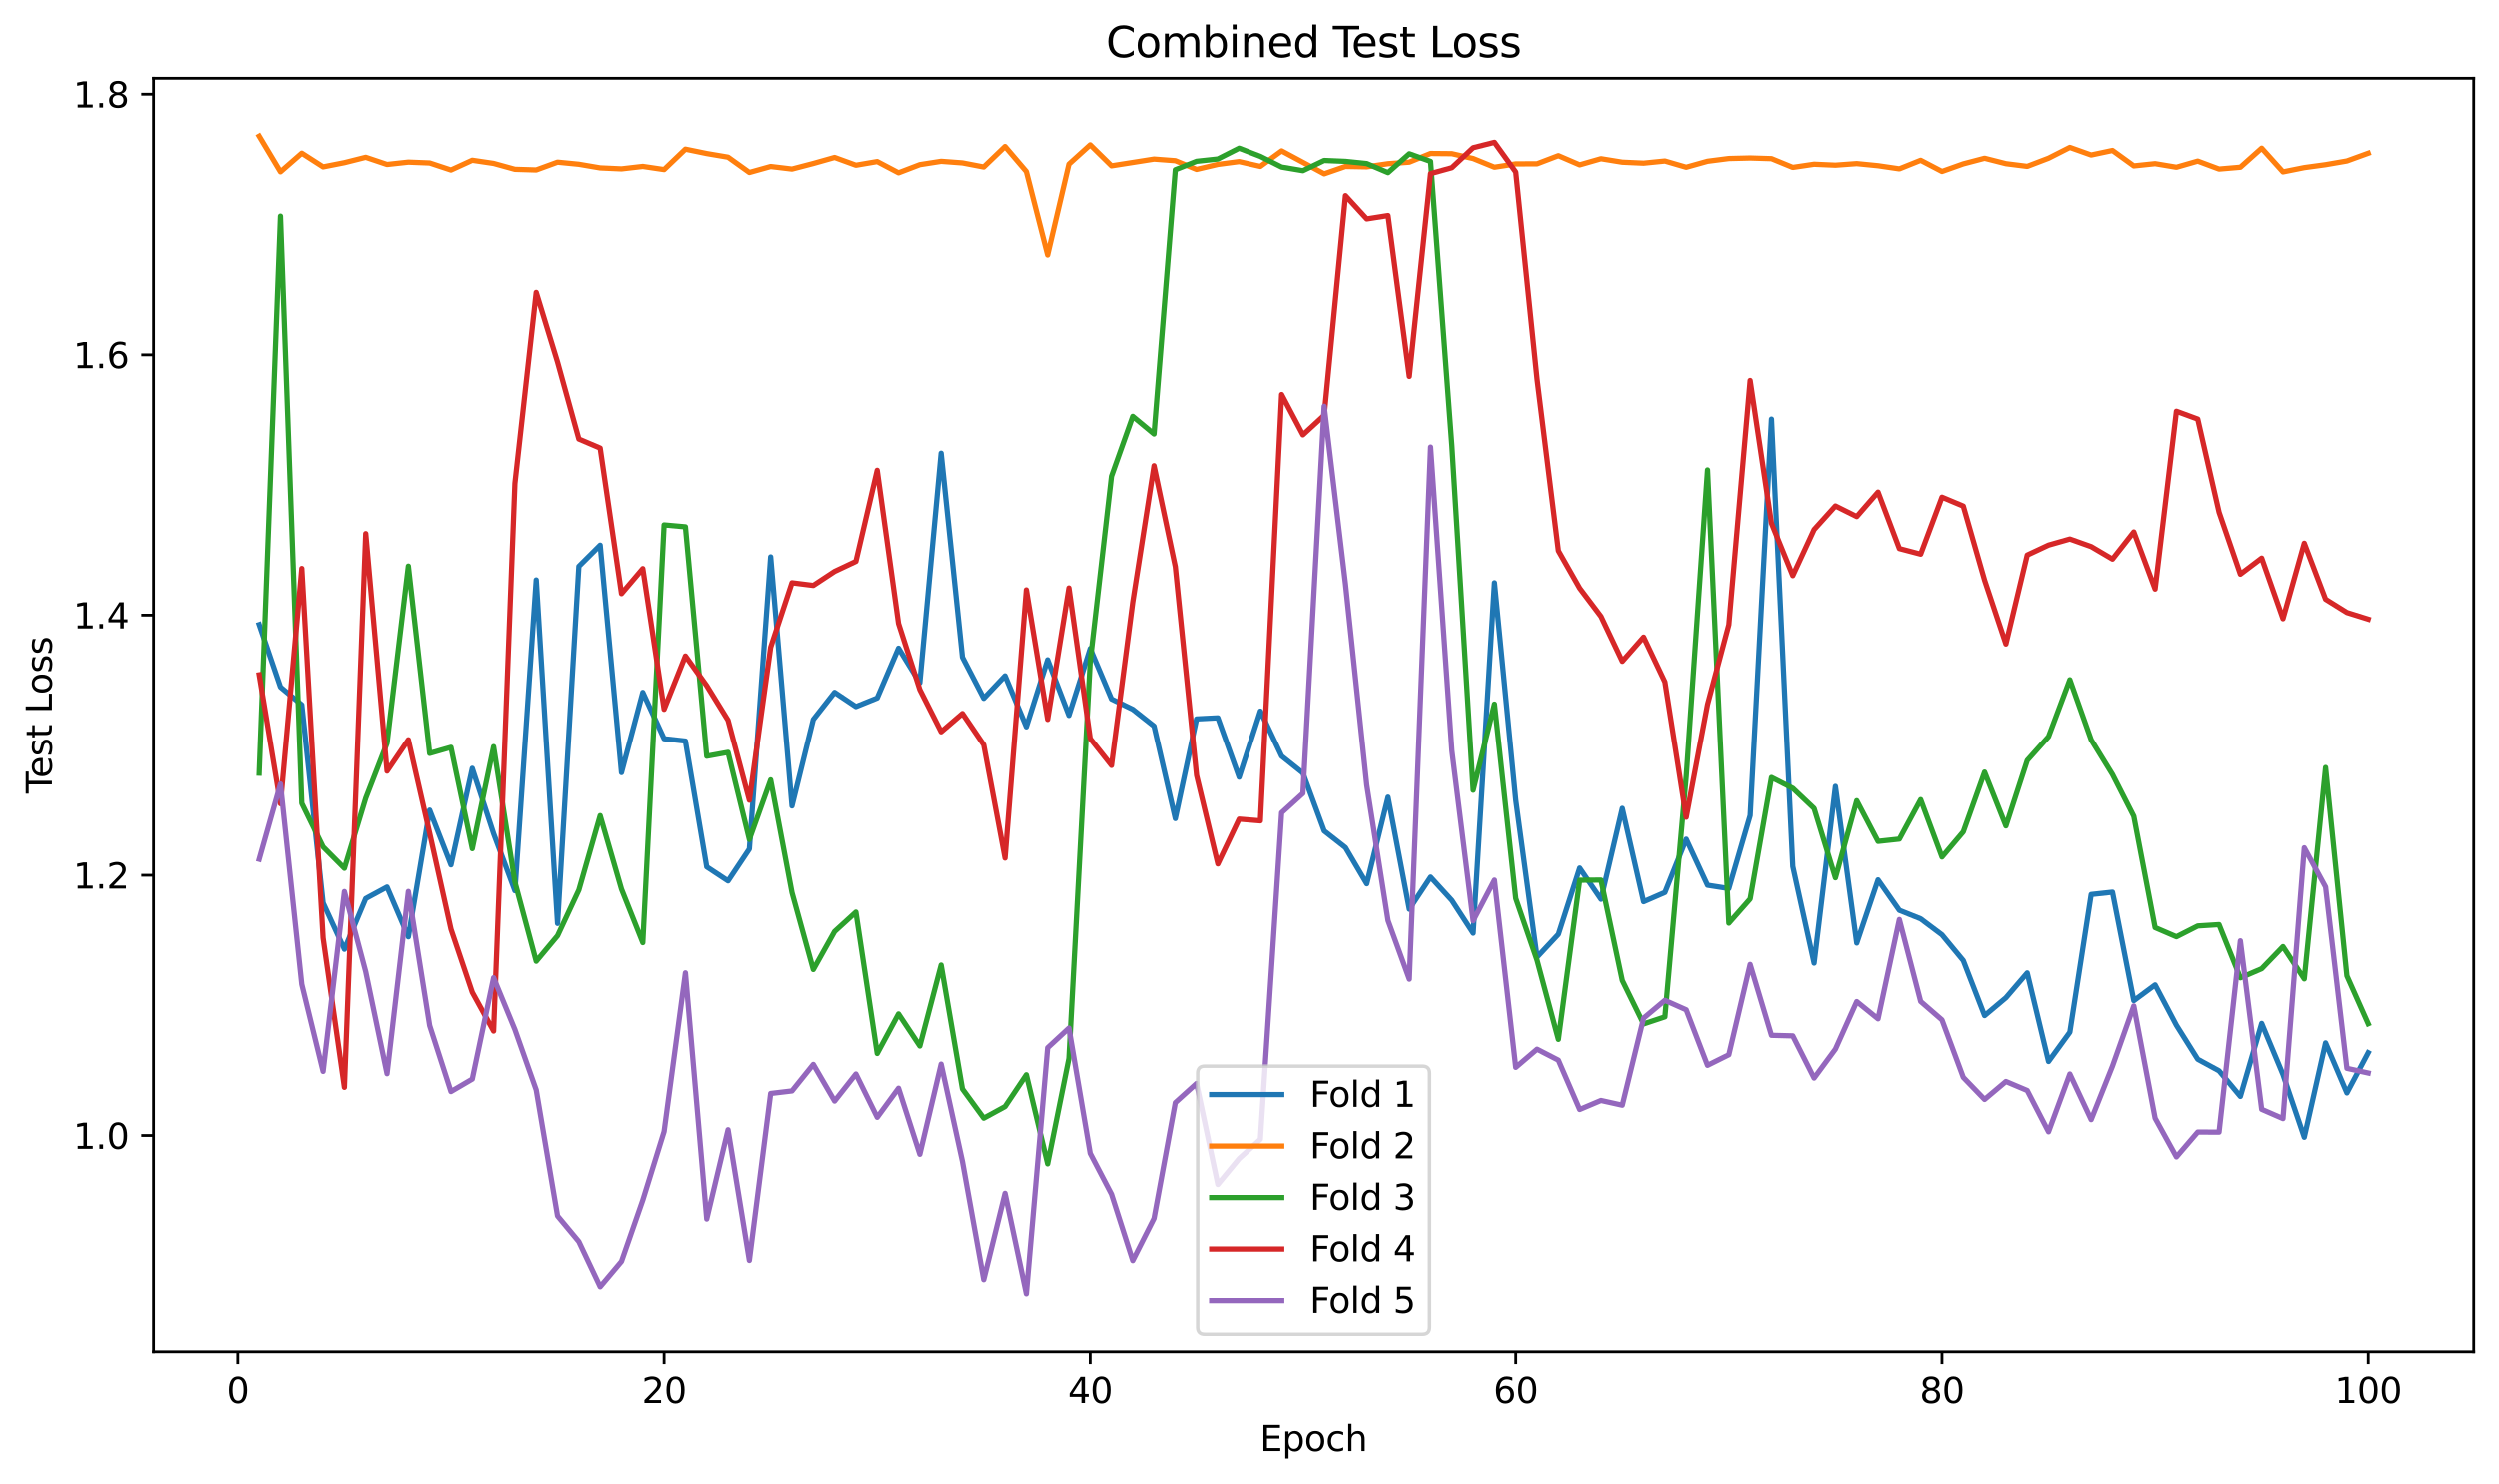 <?xml version="1.0" encoding="utf-8" standalone="no"?>
<!DOCTYPE svg PUBLIC "-//W3C//DTD SVG 1.1//EN"
  "http://www.w3.org/Graphics/SVG/1.1/DTD/svg11.dtd">
<svg xmlns:xlink="http://www.w3.org/1999/xlink" width="712.371pt" height="423.034pt" viewBox="0 0 712.371 423.034" xmlns="http://www.w3.org/2000/svg" version="1.1">
 <defs>
  <style type="text/css">*{stroke-linejoin: round; stroke-linecap: butt}</style>
 </defs>
 <g id="figure_1">
  <g id="patch_1">
   <path d="M 0 423.034 
L 712.371 423.034 
L 712.371 0 
L 0 0 
z
" style="fill: #ffffff"/>
  </g>
  <g id="axes_1">
   <g id="patch_2">
    <path d="M 43.781 385.478 
L 705.171 385.478 
L 705.171 22.318 
L 43.781 22.318 
z
" style="fill: #ffffff"/>
   </g>
   <g id="matplotlib.axis_1">
    <g id="xtick_1">
     <g id="line2d_1">
      <defs>
       <path id="m2076ec1a02" d="M 0 0 
L 0 3.5 
" style="stroke: #000000; stroke-width: 0.8"/>
      </defs>
      <g>
       <use xlink:href="#m2076ec1a02" x="67.771" y="385.478" style="stroke: #000000; stroke-width: 0.8"/>
      </g>
     </g>
     <g id="text_1">
      <!-- 0 -->
      <g transform="translate(64.59 400.077) scale(0.1 -0.1)">
       <defs>
        <path id="DejaVuSans-30" d="M 2034 4250 
Q 1547 4250 1301 3770 
Q 1056 3291 1056 2328 
Q 1056 1369 1301 889 
Q 1547 409 2034 409 
Q 2525 409 2770 889 
Q 3016 1369 3016 2328 
Q 3016 3291 2770 3770 
Q 2525 4250 2034 4250 
z
M 2034 4750 
Q 2819 4750 3233 4129 
Q 3647 3509 3647 2328 
Q 3647 1150 3233 529 
Q 2819 -91 2034 -91 
Q 1250 -91 836 529 
Q 422 1150 422 2328 
Q 422 3509 836 4129 
Q 1250 4750 2034 4750 
z
" transform="scale(0.016)"/>
       </defs>
       <use xlink:href="#DejaVuSans-30"/>
      </g>
     </g>
    </g>
    <g id="xtick_2">
     <g id="line2d_2">
      <g>
       <use xlink:href="#m2076ec1a02" x="189.238" y="385.478" style="stroke: #000000; stroke-width: 0.8"/>
      </g>
     </g>
     <g id="text_2">
      <!-- 20 -->
      <g transform="translate(182.876 400.077) scale(0.1 -0.1)">
       <defs>
        <path id="DejaVuSans-32" d="M 1228 531 
L 3431 531 
L 3431 0 
L 469 0 
L 469 531 
Q 828 903 1448 1529 
Q 2069 2156 2228 2338 
Q 2531 2678 2651 2914 
Q 2772 3150 2772 3378 
Q 2772 3750 2511 3984 
Q 2250 4219 1831 4219 
Q 1534 4219 1204 4116 
Q 875 4013 500 3803 
L 500 4441 
Q 881 4594 1212 4672 
Q 1544 4750 1819 4750 
Q 2544 4750 2975 4387 
Q 3406 4025 3406 3419 
Q 3406 3131 3298 2873 
Q 3191 2616 2906 2266 
Q 2828 2175 2409 1742 
Q 1991 1309 1228 531 
z
" transform="scale(0.016)"/>
       </defs>
       <use xlink:href="#DejaVuSans-32"/>
       <use xlink:href="#DejaVuSans-30" transform="translate(63.623 0)"/>
      </g>
     </g>
    </g>
    <g id="xtick_3">
     <g id="line2d_3">
      <g>
       <use xlink:href="#m2076ec1a02" x="310.706" y="385.478" style="stroke: #000000; stroke-width: 0.8"/>
      </g>
     </g>
     <g id="text_3">
      <!-- 40 -->
      <g transform="translate(304.343 400.077) scale(0.1 -0.1)">
       <defs>
        <path id="DejaVuSans-34" d="M 2419 4116 
L 825 1625 
L 2419 1625 
L 2419 4116 
z
M 2253 4666 
L 3047 4666 
L 3047 1625 
L 3713 1625 
L 3713 1100 
L 3047 1100 
L 3047 0 
L 2419 0 
L 2419 1100 
L 313 1100 
L 313 1709 
L 2253 4666 
z
" transform="scale(0.016)"/>
       </defs>
       <use xlink:href="#DejaVuSans-34"/>
       <use xlink:href="#DejaVuSans-30" transform="translate(63.623 0)"/>
      </g>
     </g>
    </g>
    <g id="xtick_4">
     <g id="line2d_4">
      <g>
       <use xlink:href="#m2076ec1a02" x="432.173" y="385.478" style="stroke: #000000; stroke-width: 0.8"/>
      </g>
     </g>
     <g id="text_4">
      <!-- 60 -->
      <g transform="translate(425.811 400.077) scale(0.1 -0.1)">
       <defs>
        <path id="DejaVuSans-36" d="M 2113 2584 
Q 1688 2584 1439 2293 
Q 1191 2003 1191 1497 
Q 1191 994 1439 701 
Q 1688 409 2113 409 
Q 2538 409 2786 701 
Q 3034 994 3034 1497 
Q 3034 2003 2786 2293 
Q 2538 2584 2113 2584 
z
M 3366 4563 
L 3366 3988 
Q 3128 4100 2886 4159 
Q 2644 4219 2406 4219 
Q 1781 4219 1451 3797 
Q 1122 3375 1075 2522 
Q 1259 2794 1537 2939 
Q 1816 3084 2150 3084 
Q 2853 3084 3261 2657 
Q 3669 2231 3669 1497 
Q 3669 778 3244 343 
Q 2819 -91 2113 -91 
Q 1303 -91 875 529 
Q 447 1150 447 2328 
Q 447 3434 972 4092 
Q 1497 4750 2381 4750 
Q 2619 4750 2861 4703 
Q 3103 4656 3366 4563 
z
" transform="scale(0.016)"/>
       </defs>
       <use xlink:href="#DejaVuSans-36"/>
       <use xlink:href="#DejaVuSans-30" transform="translate(63.623 0)"/>
      </g>
     </g>
    </g>
    <g id="xtick_5">
     <g id="line2d_5">
      <g>
       <use xlink:href="#m2076ec1a02" x="553.641" y="385.478" style="stroke: #000000; stroke-width: 0.8"/>
      </g>
     </g>
     <g id="text_5">
      <!-- 80 -->
      <g transform="translate(547.278 400.077) scale(0.1 -0.1)">
       <defs>
        <path id="DejaVuSans-38" d="M 2034 2216 
Q 1584 2216 1326 1975 
Q 1069 1734 1069 1313 
Q 1069 891 1326 650 
Q 1584 409 2034 409 
Q 2484 409 2743 651 
Q 3003 894 3003 1313 
Q 3003 1734 2745 1975 
Q 2488 2216 2034 2216 
z
M 1403 2484 
Q 997 2584 770 2862 
Q 544 3141 544 3541 
Q 544 4100 942 4425 
Q 1341 4750 2034 4750 
Q 2731 4750 3128 4425 
Q 3525 4100 3525 3541 
Q 3525 3141 3298 2862 
Q 3072 2584 2669 2484 
Q 3125 2378 3379 2068 
Q 3634 1759 3634 1313 
Q 3634 634 3220 271 
Q 2806 -91 2034 -91 
Q 1263 -91 848 271 
Q 434 634 434 1313 
Q 434 1759 690 2068 
Q 947 2378 1403 2484 
z
M 1172 3481 
Q 1172 3119 1398 2916 
Q 1625 2713 2034 2713 
Q 2441 2713 2670 2916 
Q 2900 3119 2900 3481 
Q 2900 3844 2670 4047 
Q 2441 4250 2034 4250 
Q 1625 4250 1398 4047 
Q 1172 3844 1172 3481 
z
" transform="scale(0.016)"/>
       </defs>
       <use xlink:href="#DejaVuSans-38"/>
       <use xlink:href="#DejaVuSans-30" transform="translate(63.623 0)"/>
      </g>
     </g>
    </g>
    <g id="xtick_6">
     <g id="line2d_6">
      <g>
       <use xlink:href="#m2076ec1a02" x="675.108" y="385.478" style="stroke: #000000; stroke-width: 0.8"/>
      </g>
     </g>
     <g id="text_6">
      <!-- 100 -->
      <g transform="translate(665.564 400.077) scale(0.1 -0.1)">
       <defs>
        <path id="DejaVuSans-31" d="M 794 531 
L 1825 531 
L 1825 4091 
L 703 3866 
L 703 4441 
L 1819 4666 
L 2450 4666 
L 2450 531 
L 3481 531 
L 3481 0 
L 794 0 
L 794 531 
z
" transform="scale(0.016)"/>
       </defs>
       <use xlink:href="#DejaVuSans-31"/>
       <use xlink:href="#DejaVuSans-30" transform="translate(63.623 0)"/>
       <use xlink:href="#DejaVuSans-30" transform="translate(127.246 0)"/>
      </g>
     </g>
    </g>
    <g id="text_7">
     <!-- Epoch -->
     <g transform="translate(359.165 413.755) scale(0.1 -0.1)">
      <defs>
       <path id="DejaVuSans-45" d="M 628 4666 
L 3578 4666 
L 3578 4134 
L 1259 4134 
L 1259 2753 
L 3481 2753 
L 3481 2222 
L 1259 2222 
L 1259 531 
L 3634 531 
L 3634 0 
L 628 0 
L 628 4666 
z
" transform="scale(0.016)"/>
       <path id="DejaVuSans-70" d="M 1159 525 
L 1159 -1331 
L 581 -1331 
L 581 3500 
L 1159 3500 
L 1159 2969 
Q 1341 3281 1617 3432 
Q 1894 3584 2278 3584 
Q 2916 3584 3314 3078 
Q 3713 2572 3713 1747 
Q 3713 922 3314 415 
Q 2916 -91 2278 -91 
Q 1894 -91 1617 61 
Q 1341 213 1159 525 
z
M 3116 1747 
Q 3116 2381 2855 2742 
Q 2594 3103 2138 3103 
Q 1681 3103 1420 2742 
Q 1159 2381 1159 1747 
Q 1159 1113 1420 752 
Q 1681 391 2138 391 
Q 2594 391 2855 752 
Q 3116 1113 3116 1747 
z
" transform="scale(0.016)"/>
       <path id="DejaVuSans-6f" d="M 1959 3097 
Q 1497 3097 1228 2736 
Q 959 2375 959 1747 
Q 959 1119 1226 758 
Q 1494 397 1959 397 
Q 2419 397 2687 759 
Q 2956 1122 2956 1747 
Q 2956 2369 2687 2733 
Q 2419 3097 1959 3097 
z
M 1959 3584 
Q 2709 3584 3137 3096 
Q 3566 2609 3566 1747 
Q 3566 888 3137 398 
Q 2709 -91 1959 -91 
Q 1206 -91 779 398 
Q 353 888 353 1747 
Q 353 2609 779 3096 
Q 1206 3584 1959 3584 
z
" transform="scale(0.016)"/>
       <path id="DejaVuSans-63" d="M 3122 3366 
L 3122 2828 
Q 2878 2963 2633 3030 
Q 2388 3097 2138 3097 
Q 1578 3097 1268 2742 
Q 959 2388 959 1747 
Q 959 1106 1268 751 
Q 1578 397 2138 397 
Q 2388 397 2633 464 
Q 2878 531 3122 666 
L 3122 134 
Q 2881 22 2623 -34 
Q 2366 -91 2075 -91 
Q 1284 -91 818 406 
Q 353 903 353 1747 
Q 353 2603 823 3093 
Q 1294 3584 2113 3584 
Q 2378 3584 2631 3529 
Q 2884 3475 3122 3366 
z
" transform="scale(0.016)"/>
       <path id="DejaVuSans-68" d="M 3513 2113 
L 3513 0 
L 2938 0 
L 2938 2094 
Q 2938 2591 2744 2837 
Q 2550 3084 2163 3084 
Q 1697 3084 1428 2787 
Q 1159 2491 1159 1978 
L 1159 0 
L 581 0 
L 581 4863 
L 1159 4863 
L 1159 2956 
Q 1366 3272 1645 3428 
Q 1925 3584 2291 3584 
Q 2894 3584 3203 3211 
Q 3513 2838 3513 2113 
z
" transform="scale(0.016)"/>
      </defs>
      <use xlink:href="#DejaVuSans-45"/>
      <use xlink:href="#DejaVuSans-70" transform="translate(63.184 0)"/>
      <use xlink:href="#DejaVuSans-6f" transform="translate(126.66 0)"/>
      <use xlink:href="#DejaVuSans-63" transform="translate(187.842 0)"/>
      <use xlink:href="#DejaVuSans-68" transform="translate(242.822 0)"/>
     </g>
    </g>
   </g>
   <g id="matplotlib.axis_2">
    <g id="ytick_1">
     <g id="line2d_7">
      <defs>
       <path id="m46bbd2fbcf" d="M 0 0 
L -3.5 0 
" style="stroke: #000000; stroke-width: 0.8"/>
      </defs>
      <g>
       <use xlink:href="#m46bbd2fbcf" x="43.781" y="323.861" style="stroke: #000000; stroke-width: 0.8"/>
      </g>
     </g>
     <g id="text_8">
      <!-- 1.0 -->
      <g transform="translate(20.878 327.661) scale(0.1 -0.1)">
       <defs>
        <path id="DejaVuSans-2e" d="M 684 794 
L 1344 794 
L 1344 0 
L 684 0 
L 684 794 
z
" transform="scale(0.016)"/>
       </defs>
       <use xlink:href="#DejaVuSans-31"/>
       <use xlink:href="#DejaVuSans-2e" transform="translate(63.623 0)"/>
       <use xlink:href="#DejaVuSans-30" transform="translate(95.41 0)"/>
      </g>
     </g>
    </g>
    <g id="ytick_2">
     <g id="line2d_8">
      <g>
       <use xlink:href="#m46bbd2fbcf" x="43.781" y="249.612" style="stroke: #000000; stroke-width: 0.8"/>
      </g>
     </g>
     <g id="text_9">
      <!-- 1.2 -->
      <g transform="translate(20.878 253.411) scale(0.1 -0.1)">
       <use xlink:href="#DejaVuSans-31"/>
       <use xlink:href="#DejaVuSans-2e" transform="translate(63.623 0)"/>
       <use xlink:href="#DejaVuSans-32" transform="translate(95.41 0)"/>
      </g>
     </g>
    </g>
    <g id="ytick_3">
     <g id="line2d_9">
      <g>
       <use xlink:href="#m46bbd2fbcf" x="43.781" y="175.362" style="stroke: #000000; stroke-width: 0.8"/>
      </g>
     </g>
     <g id="text_10">
      <!-- 1.4 -->
      <g transform="translate(20.878 179.161) scale(0.1 -0.1)">
       <use xlink:href="#DejaVuSans-31"/>
       <use xlink:href="#DejaVuSans-2e" transform="translate(63.623 0)"/>
       <use xlink:href="#DejaVuSans-34" transform="translate(95.41 0)"/>
      </g>
     </g>
    </g>
    <g id="ytick_4">
     <g id="line2d_10">
      <g>
       <use xlink:href="#m46bbd2fbcf" x="43.781" y="101.112" style="stroke: #000000; stroke-width: 0.8"/>
      </g>
     </g>
     <g id="text_11">
      <!-- 1.6 -->
      <g transform="translate(20.878 104.911) scale(0.1 -0.1)">
       <use xlink:href="#DejaVuSans-31"/>
       <use xlink:href="#DejaVuSans-2e" transform="translate(63.623 0)"/>
       <use xlink:href="#DejaVuSans-36" transform="translate(95.41 0)"/>
      </g>
     </g>
    </g>
    <g id="ytick_5">
     <g id="line2d_11">
      <g>
       <use xlink:href="#m46bbd2fbcf" x="43.781" y="26.862" style="stroke: #000000; stroke-width: 0.8"/>
      </g>
     </g>
     <g id="text_12">
      <!-- 1.8 -->
      <g transform="translate(20.878 30.662) scale(0.1 -0.1)">
       <use xlink:href="#DejaVuSans-31"/>
       <use xlink:href="#DejaVuSans-2e" transform="translate(63.623 0)"/>
       <use xlink:href="#DejaVuSans-38" transform="translate(95.41 0)"/>
      </g>
     </g>
    </g>
    <g id="text_13">
     <!-- Test Loss -->
     <g transform="translate(14.798 226.3) rotate(-90) scale(0.1 -0.1)">
      <defs>
       <path id="DejaVuSans-54" d="M -19 4666 
L 3928 4666 
L 3928 4134 
L 2272 4134 
L 2272 0 
L 1638 0 
L 1638 4134 
L -19 4134 
L -19 4666 
z
" transform="scale(0.016)"/>
       <path id="DejaVuSans-65" d="M 3597 1894 
L 3597 1613 
L 953 1613 
Q 991 1019 1311 708 
Q 1631 397 2203 397 
Q 2534 397 2845 478 
Q 3156 559 3463 722 
L 3463 178 
Q 3153 47 2828 -22 
Q 2503 -91 2169 -91 
Q 1331 -91 842 396 
Q 353 884 353 1716 
Q 353 2575 817 3079 
Q 1281 3584 2069 3584 
Q 2775 3584 3186 3129 
Q 3597 2675 3597 1894 
z
M 3022 2063 
Q 3016 2534 2758 2815 
Q 2500 3097 2075 3097 
Q 1594 3097 1305 2825 
Q 1016 2553 972 2059 
L 3022 2063 
z
" transform="scale(0.016)"/>
       <path id="DejaVuSans-73" d="M 2834 3397 
L 2834 2853 
Q 2591 2978 2328 3040 
Q 2066 3103 1784 3103 
Q 1356 3103 1142 2972 
Q 928 2841 928 2578 
Q 928 2378 1081 2264 
Q 1234 2150 1697 2047 
L 1894 2003 
Q 2506 1872 2764 1633 
Q 3022 1394 3022 966 
Q 3022 478 2636 193 
Q 2250 -91 1575 -91 
Q 1294 -91 989 -36 
Q 684 19 347 128 
L 347 722 
Q 666 556 975 473 
Q 1284 391 1588 391 
Q 1994 391 2212 530 
Q 2431 669 2431 922 
Q 2431 1156 2273 1281 
Q 2116 1406 1581 1522 
L 1381 1569 
Q 847 1681 609 1914 
Q 372 2147 372 2553 
Q 372 3047 722 3315 
Q 1072 3584 1716 3584 
Q 2034 3584 2315 3537 
Q 2597 3491 2834 3397 
z
" transform="scale(0.016)"/>
       <path id="DejaVuSans-74" d="M 1172 4494 
L 1172 3500 
L 2356 3500 
L 2356 3053 
L 1172 3053 
L 1172 1153 
Q 1172 725 1289 603 
Q 1406 481 1766 481 
L 2356 481 
L 2356 0 
L 1766 0 
Q 1100 0 847 248 
Q 594 497 594 1153 
L 594 3053 
L 172 3053 
L 172 3500 
L 594 3500 
L 594 4494 
L 1172 4494 
z
" transform="scale(0.016)"/>
       <path id="DejaVuSans-20" transform="scale(0.016)"/>
       <path id="DejaVuSans-4c" d="M 628 4666 
L 1259 4666 
L 1259 531 
L 3531 531 
L 3531 0 
L 628 0 
L 628 4666 
z
" transform="scale(0.016)"/>
      </defs>
      <use xlink:href="#DejaVuSans-54"/>
      <use xlink:href="#DejaVuSans-65" transform="translate(44.084 0)"/>
      <use xlink:href="#DejaVuSans-73" transform="translate(105.607 0)"/>
      <use xlink:href="#DejaVuSans-74" transform="translate(157.707 0)"/>
      <use xlink:href="#DejaVuSans-20" transform="translate(196.916 0)"/>
      <use xlink:href="#DejaVuSans-4c" transform="translate(228.703 0)"/>
      <use xlink:href="#DejaVuSans-6f" transform="translate(282.666 0)"/>
      <use xlink:href="#DejaVuSans-73" transform="translate(343.848 0)"/>
      <use xlink:href="#DejaVuSans-73" transform="translate(395.947 0)"/>
     </g>
    </g>
   </g>
   <g id="line2d_12">
    <path d="M 73.844 178.055 
L 79.918 195.888 
L 85.991 200.959 
L 92.065 257.492 
L 98.138 270.728 
L 104.211 256.253 
L 110.285 252.975 
L 116.358 267.186 
L 122.431 231.022 
L 128.505 246.648 
L 134.578 219.092 
L 140.652 237.715 
L 146.725 254.025 
L 152.798 165.32 
L 158.872 263.368 
L 164.945 161.441 
L 171.018 155.393 
L 177.092 220.308 
L 183.165 197.414 
L 189.238 210.643 
L 195.312 211.3 
L 201.385 247.226 
L 207.459 251.226 
L 213.532 242.117 
L 219.605 158.735 
L 225.679 229.825 
L 231.752 205.147 
L 237.825 197.402 
L 243.899 201.464 
L 249.972 199.012 
L 256.046 184.795 
L 262.119 194.68 
L 268.192 129.158 
L 274.266 187.383 
L 280.339 199.109 
L 286.412 192.684 
L 292.486 207.243 
L 298.559 188.105 
L 304.632 203.986 
L 310.706 184.898 
L 316.779 199.297 
L 322.853 202.234 
L 328.926 207.032 
L 334.999 233.432 
L 341.073 204.981 
L 347.146 204.668 
L 353.219 221.616 
L 359.293 202.755 
L 365.366 215.614 
L 371.44 220.453 
L 377.513 236.962 
L 383.586 241.721 
L 389.66 252.045 
L 395.733 227.317 
L 401.806 259.301 
L 407.88 250.13 
L 413.953 256.785 
L 420.027 266.142 
L 426.1 166.13 
L 432.173 228.161 
L 438.247 272.969 
L 444.32 266.457 
L 450.393 247.555 
L 456.467 256.463 
L 462.54 230.516 
L 468.613 257.159 
L 474.687 254.517 
L 480.76 239.319 
L 486.834 252.452 
L 492.907 253.404 
L 498.98 232.554 
L 505.054 119.437 
L 511.127 247.085 
L 517.2 274.684 
L 523.274 224.251 
L 529.347 268.953 
L 535.421 250.931 
L 541.494 259.609 
L 547.567 262.042 
L 553.641 266.599 
L 559.714 273.951 
L 565.787 289.665 
L 571.861 284.565 
L 577.934 277.481 
L 584.008 302.758 
L 590.081 294.4 
L 596.154 255.099 
L 602.228 254.436 
L 608.301 285.394 
L 614.374 280.901 
L 620.448 292.428 
L 626.521 302.119 
L 632.594 305.422 
L 638.668 312.712 
L 644.741 291.894 
L 650.815 306.477 
L 656.888 324.362 
L 662.961 297.454 
L 669.035 311.717 
L 675.108 300.26 
" clip-path="url(#pd9b2a3e023)" style="fill: none; stroke: #1f77b4; stroke-width: 1.5; stroke-linecap: square"/>
   </g>
   <g id="line2d_13">
    <path d="M 73.844 38.825 
L 79.918 48.974 
L 85.991 43.678 
L 92.065 47.574 
L 98.138 46.377 
L 104.211 44.847 
L 110.285 46.887 
L 116.358 46.223 
L 122.431 46.461 
L 128.505 48.468 
L 134.578 45.687 
L 140.652 46.588 
L 146.725 48.265 
L 152.798 48.447 
L 158.872 46.232 
L 164.945 46.826 
L 171.018 47.865 
L 177.092 48.141 
L 183.165 47.442 
L 189.238 48.341 
L 195.312 42.529 
L 201.385 43.78 
L 207.459 44.81 
L 213.532 49.16 
L 219.605 47.464 
L 225.679 48.193 
L 231.752 46.606 
L 237.825 44.89 
L 243.899 47.101 
L 249.972 46.061 
L 256.046 49.26 
L 262.119 46.937 
L 268.192 45.989 
L 274.266 46.441 
L 280.339 47.605 
L 286.412 41.776 
L 292.486 48.901 
L 298.559 72.669 
L 304.632 46.793 
L 310.706 41.301 
L 316.779 47.274 
L 322.853 46.319 
L 328.926 45.357 
L 334.999 45.813 
L 341.073 48.294 
L 347.146 46.867 
L 353.219 46.068 
L 359.293 47.438 
L 365.366 43.024 
L 371.44 46.283 
L 377.513 49.551 
L 383.586 47.447 
L 389.66 47.556 
L 395.733 46.67 
L 401.806 46.23 
L 407.88 43.761 
L 413.953 43.818 
L 420.027 45.196 
L 426.1 47.665 
L 432.173 46.723 
L 438.247 46.699 
L 444.32 44.383 
L 450.393 46.995 
L 456.467 45.252 
L 462.54 46.239 
L 468.613 46.513 
L 474.687 45.907 
L 480.76 47.677 
L 486.834 45.977 
L 492.907 45.196 
L 498.98 45.046 
L 505.054 45.231 
L 511.127 47.72 
L 517.2 46.819 
L 523.274 47.087 
L 529.347 46.643 
L 535.421 47.243 
L 541.494 48.136 
L 547.567 45.701 
L 553.641 48.878 
L 559.714 46.717 
L 565.787 45.121 
L 571.861 46.664 
L 577.934 47.429 
L 584.008 45.111 
L 590.081 42.032 
L 596.154 44.193 
L 602.228 42.903 
L 608.301 47.294 
L 614.374 46.658 
L 620.448 47.674 
L 626.521 45.931 
L 632.594 48.193 
L 638.668 47.674 
L 644.741 42.253 
L 650.815 49 
L 656.888 47.781 
L 662.961 46.95 
L 669.035 45.895 
L 675.108 43.693 
" clip-path="url(#pd9b2a3e023)" style="fill: none; stroke: #ff7f0e; stroke-width: 1.5; stroke-linecap: square"/>
   </g>
   <g id="line2d_14">
    <path d="M 73.844 220.485 
L 79.918 61.598 
L 85.991 229.072 
L 92.065 241.515 
L 98.138 247.624 
L 104.211 227.61 
L 110.285 211.878 
L 116.358 161.369 
L 122.431 214.835 
L 128.505 213.093 
L 134.578 242.025 
L 140.652 212.9 
L 146.725 251.564 
L 152.798 274.152 
L 158.872 266.866 
L 164.945 253.82 
L 171.018 232.595 
L 177.092 253.565 
L 183.165 268.846 
L 189.238 149.614 
L 195.312 150.156 
L 201.385 215.636 
L 207.459 214.532 
L 213.532 239.395 
L 219.605 222.387 
L 225.679 254.536 
L 231.752 276.517 
L 237.825 265.663 
L 243.899 260.123 
L 249.972 300.471 
L 256.046 289.187 
L 262.119 298.342 
L 268.192 275.24 
L 274.266 310.597 
L 280.339 318.914 
L 286.412 315.602 
L 292.486 306.538 
L 298.559 331.94 
L 304.632 301.873 
L 310.706 188.648 
L 316.779 135.737 
L 322.853 118.648 
L 328.926 123.68 
L 334.999 48.391 
L 341.073 45.986 
L 347.146 45.334 
L 353.219 42.255 
L 359.293 44.588 
L 365.366 47.631 
L 371.44 48.655 
L 377.513 45.751 
L 383.586 46.004 
L 389.66 46.628 
L 395.733 49.209 
L 401.806 43.843 
L 407.88 46.014 
L 413.953 127.08 
L 420.027 225.34 
L 426.1 200.754 
L 432.173 256.221 
L 438.247 273.888 
L 444.32 296.45 
L 450.393 251.028 
L 456.467 250.992 
L 462.54 279.639 
L 468.613 292.043 
L 474.687 290.026 
L 480.76 221.297 
L 486.834 133.928 
L 492.907 263.278 
L 498.98 256.364 
L 505.054 221.708 
L 511.127 224.789 
L 517.2 230.534 
L 523.274 250.339 
L 529.347 228.329 
L 535.421 239.944 
L 541.494 239.284 
L 547.567 228.02 
L 553.641 244.4 
L 559.714 237.211 
L 565.787 220.169 
L 571.861 235.527 
L 577.934 216.833 
L 584.008 210.032 
L 590.081 193.799 
L 596.154 210.949 
L 602.228 220.844 
L 608.301 232.772 
L 614.374 264.545 
L 620.448 267.157 
L 626.521 264.079 
L 632.594 263.696 
L 638.668 278.89 
L 644.741 276.279 
L 650.815 269.973 
L 656.888 279.194 
L 662.961 218.859 
L 669.035 278.319 
L 675.108 291.989 
" clip-path="url(#pd9b2a3e023)" style="fill: none; stroke: #2ca02c; stroke-width: 1.5; stroke-linecap: square"/>
   </g>
   <g id="line2d_15">
    <path d="M 73.844 192.389 
L 79.918 229.191 
L 85.991 162.047 
L 92.065 267.475 
L 98.138 310.124 
L 104.211 152.101 
L 110.285 219.89 
L 116.358 210.935 
L 122.431 237.607 
L 128.505 264.976 
L 134.578 283.017 
L 140.652 294.075 
L 146.725 137.798 
L 152.798 83.316 
L 158.872 103.18 
L 164.945 125.117 
L 171.018 127.7 
L 177.092 169.229 
L 183.165 162.084 
L 189.238 202.238 
L 195.312 187.022 
L 201.385 195.509 
L 207.459 205.36 
L 213.532 228.187 
L 219.605 184.541 
L 225.679 166.126 
L 231.752 166.886 
L 237.825 162.888 
L 243.899 160.023 
L 249.972 134.029 
L 256.046 177.749 
L 262.119 196.622 
L 268.192 208.653 
L 274.266 203.436 
L 280.339 212.379 
L 286.412 244.704 
L 292.486 168.154 
L 298.559 205.123 
L 304.632 167.611 
L 310.706 210.602 
L 316.779 218.271 
L 322.853 171.673 
L 328.926 132.732 
L 334.999 161.538 
L 341.073 221.091 
L 347.146 246.383 
L 353.219 233.587 
L 359.293 234.084 
L 365.366 112.428 
L 371.44 123.931 
L 377.513 118.348 
L 383.586 55.757 
L 389.66 62.392 
L 395.733 61.43 
L 401.806 107.267 
L 407.88 49.483 
L 413.953 47.81 
L 420.027 42.119 
L 426.1 40.59 
L 432.173 49.035 
L 438.247 108.095 
L 444.32 156.992 
L 450.393 167.674 
L 456.467 175.732 
L 462.54 188.544 
L 468.613 181.633 
L 474.687 194.439 
L 480.76 233.048 
L 486.834 200.854 
L 492.907 178.093 
L 498.98 108.425 
L 505.054 149.138 
L 511.127 164.098 
L 517.2 150.942 
L 523.274 144.213 
L 529.347 147.235 
L 535.421 140.256 
L 541.494 156.369 
L 547.567 157.963 
L 553.641 141.705 
L 559.714 144.243 
L 565.787 165.403 
L 571.861 183.603 
L 577.934 158.219 
L 584.008 155.375 
L 590.081 153.644 
L 596.154 155.803 
L 602.228 159.378 
L 608.301 151.625 
L 614.374 167.926 
L 620.448 117.195 
L 626.521 119.432 
L 632.594 145.999 
L 638.668 163.683 
L 644.741 159.089 
L 650.815 176.388 
L 656.888 154.843 
L 662.961 170.829 
L 669.035 174.616 
L 675.108 176.511 
" clip-path="url(#pd9b2a3e023)" style="fill: none; stroke: #d62728; stroke-width: 1.5; stroke-linecap: square"/>
   </g>
   <g id="line2d_16">
    <path d="M 73.844 245.046 
L 79.918 223.554 
L 85.991 280.725 
L 92.065 305.584 
L 98.138 254.268 
L 104.211 277.137 
L 110.285 306.242 
L 116.358 254.239 
L 122.431 292.509 
L 128.505 311.33 
L 134.578 307.775 
L 140.652 278.862 
L 146.725 293.653 
L 152.798 310.872 
L 158.872 346.788 
L 164.945 354.111 
L 171.018 366.974 
L 177.092 359.749 
L 183.165 342.285 
L 189.238 322.724 
L 195.312 277.47 
L 201.385 347.664 
L 207.459 322.209 
L 213.532 359.467 
L 219.605 311.869 
L 225.679 311.148 
L 231.752 303.588 
L 237.825 314.035 
L 243.899 306.323 
L 249.972 318.673 
L 256.046 310.37 
L 262.119 329.216 
L 268.192 303.506 
L 274.266 331.251 
L 280.339 364.951 
L 286.412 340.337 
L 292.486 368.971 
L 298.559 298.832 
L 304.632 293.222 
L 310.706 328.944 
L 316.779 340.581 
L 322.853 359.523 
L 328.926 347.493 
L 334.999 314.49 
L 341.073 309.011 
L 347.146 337.816 
L 353.219 330.454 
L 359.293 324.936 
L 365.366 231.761 
L 371.44 226.247 
L 377.513 115.772 
L 383.586 166.509 
L 389.66 223.873 
L 395.733 262.533 
L 401.806 279.272 
L 407.88 127.409 
L 413.953 214.02 
L 420.027 262.617 
L 426.1 251.001 
L 432.173 304.435 
L 438.247 299.253 
L 444.32 302.378 
L 450.393 316.437 
L 456.467 313.868 
L 462.54 315.217 
L 468.613 290.391 
L 474.687 285.314 
L 480.76 288.011 
L 486.834 303.854 
L 492.907 300.833 
L 498.98 275.064 
L 505.054 295.291 
L 511.127 295.447 
L 517.2 307.481 
L 523.274 299.226 
L 529.347 285.667 
L 535.421 290.591 
L 541.494 262.243 
L 547.567 285.63 
L 553.641 290.891 
L 559.714 307.283 
L 565.787 313.575 
L 571.861 308.461 
L 577.934 311.024 
L 584.008 322.804 
L 590.081 306.324 
L 596.154 319.33 
L 602.228 304.07 
L 608.301 286.913 
L 614.374 318.922 
L 620.448 329.96 
L 626.521 322.874 
L 632.594 322.895 
L 638.668 268.323 
L 644.741 316.391 
L 650.815 319.038 
L 656.888 241.783 
L 662.961 252.949 
L 669.035 304.706 
L 675.108 306.04 
" clip-path="url(#pd9b2a3e023)" style="fill: none; stroke: #9467bd; stroke-width: 1.5; stroke-linecap: square"/>
   </g>
   <g id="patch_3">
    <path d="M 43.781 385.478 
L 43.781 22.318 
" style="fill: none; stroke: #000000; stroke-width: 0.8; stroke-linejoin: miter; stroke-linecap: square"/>
   </g>
   <g id="patch_4">
    <path d="M 705.171 385.478 
L 705.171 22.318 
" style="fill: none; stroke: #000000; stroke-width: 0.8; stroke-linejoin: miter; stroke-linecap: square"/>
   </g>
   <g id="patch_5">
    <path d="M 43.781 385.478 
L 705.171 385.478 
" style="fill: none; stroke: #000000; stroke-width: 0.8; stroke-linejoin: miter; stroke-linecap: square"/>
   </g>
   <g id="patch_6">
    <path d="M 43.781 22.318 
L 705.171 22.318 
" style="fill: none; stroke: #000000; stroke-width: 0.8; stroke-linejoin: miter; stroke-linecap: square"/>
   </g>
   <g id="text_14">
    <!-- Combined Test Loss -->
    <g transform="translate(315.203 16.318) scale(0.12 -0.12)">
     <defs>
      <path id="DejaVuSans-43" d="M 4122 4306 
L 4122 3641 
Q 3803 3938 3442 4084 
Q 3081 4231 2675 4231 
Q 1875 4231 1450 3742 
Q 1025 3253 1025 2328 
Q 1025 1406 1450 917 
Q 1875 428 2675 428 
Q 3081 428 3442 575 
Q 3803 722 4122 1019 
L 4122 359 
Q 3791 134 3420 21 
Q 3050 -91 2638 -91 
Q 1578 -91 968 557 
Q 359 1206 359 2328 
Q 359 3453 968 4101 
Q 1578 4750 2638 4750 
Q 3056 4750 3426 4639 
Q 3797 4528 4122 4306 
z
" transform="scale(0.016)"/>
      <path id="DejaVuSans-6d" d="M 3328 2828 
Q 3544 3216 3844 3400 
Q 4144 3584 4550 3584 
Q 5097 3584 5394 3201 
Q 5691 2819 5691 2113 
L 5691 0 
L 5113 0 
L 5113 2094 
Q 5113 2597 4934 2840 
Q 4756 3084 4391 3084 
Q 3944 3084 3684 2787 
Q 3425 2491 3425 1978 
L 3425 0 
L 2847 0 
L 2847 2094 
Q 2847 2600 2669 2842 
Q 2491 3084 2119 3084 
Q 1678 3084 1418 2786 
Q 1159 2488 1159 1978 
L 1159 0 
L 581 0 
L 581 3500 
L 1159 3500 
L 1159 2956 
Q 1356 3278 1631 3431 
Q 1906 3584 2284 3584 
Q 2666 3584 2933 3390 
Q 3200 3197 3328 2828 
z
" transform="scale(0.016)"/>
      <path id="DejaVuSans-62" d="M 3116 1747 
Q 3116 2381 2855 2742 
Q 2594 3103 2138 3103 
Q 1681 3103 1420 2742 
Q 1159 2381 1159 1747 
Q 1159 1113 1420 752 
Q 1681 391 2138 391 
Q 2594 391 2855 752 
Q 3116 1113 3116 1747 
z
M 1159 2969 
Q 1341 3281 1617 3432 
Q 1894 3584 2278 3584 
Q 2916 3584 3314 3078 
Q 3713 2572 3713 1747 
Q 3713 922 3314 415 
Q 2916 -91 2278 -91 
Q 1894 -91 1617 61 
Q 1341 213 1159 525 
L 1159 0 
L 581 0 
L 581 4863 
L 1159 4863 
L 1159 2969 
z
" transform="scale(0.016)"/>
      <path id="DejaVuSans-69" d="M 603 3500 
L 1178 3500 
L 1178 0 
L 603 0 
L 603 3500 
z
M 603 4863 
L 1178 4863 
L 1178 4134 
L 603 4134 
L 603 4863 
z
" transform="scale(0.016)"/>
      <path id="DejaVuSans-6e" d="M 3513 2113 
L 3513 0 
L 2938 0 
L 2938 2094 
Q 2938 2591 2744 2837 
Q 2550 3084 2163 3084 
Q 1697 3084 1428 2787 
Q 1159 2491 1159 1978 
L 1159 0 
L 581 0 
L 581 3500 
L 1159 3500 
L 1159 2956 
Q 1366 3272 1645 3428 
Q 1925 3584 2291 3584 
Q 2894 3584 3203 3211 
Q 3513 2838 3513 2113 
z
" transform="scale(0.016)"/>
      <path id="DejaVuSans-64" d="M 2906 2969 
L 2906 4863 
L 3481 4863 
L 3481 0 
L 2906 0 
L 2906 525 
Q 2725 213 2448 61 
Q 2172 -91 1784 -91 
Q 1150 -91 751 415 
Q 353 922 353 1747 
Q 353 2572 751 3078 
Q 1150 3584 1784 3584 
Q 2172 3584 2448 3432 
Q 2725 3281 2906 2969 
z
M 947 1747 
Q 947 1113 1208 752 
Q 1469 391 1925 391 
Q 2381 391 2643 752 
Q 2906 1113 2906 1747 
Q 2906 2381 2643 2742 
Q 2381 3103 1925 3103 
Q 1469 3103 1208 2742 
Q 947 2381 947 1747 
z
" transform="scale(0.016)"/>
     </defs>
     <use xlink:href="#DejaVuSans-43"/>
     <use xlink:href="#DejaVuSans-6f" transform="translate(69.824 0)"/>
     <use xlink:href="#DejaVuSans-6d" transform="translate(131.006 0)"/>
     <use xlink:href="#DejaVuSans-62" transform="translate(228.418 0)"/>
     <use xlink:href="#DejaVuSans-69" transform="translate(291.895 0)"/>
     <use xlink:href="#DejaVuSans-6e" transform="translate(319.678 0)"/>
     <use xlink:href="#DejaVuSans-65" transform="translate(383.057 0)"/>
     <use xlink:href="#DejaVuSans-64" transform="translate(444.58 0)"/>
     <use xlink:href="#DejaVuSans-20" transform="translate(508.057 0)"/>
     <use xlink:href="#DejaVuSans-54" transform="translate(539.844 0)"/>
     <use xlink:href="#DejaVuSans-65" transform="translate(583.928 0)"/>
     <use xlink:href="#DejaVuSans-73" transform="translate(645.451 0)"/>
     <use xlink:href="#DejaVuSans-74" transform="translate(697.551 0)"/>
     <use xlink:href="#DejaVuSans-20" transform="translate(736.76 0)"/>
     <use xlink:href="#DejaVuSans-4c" transform="translate(768.547 0)"/>
     <use xlink:href="#DejaVuSans-6f" transform="translate(822.51 0)"/>
     <use xlink:href="#DejaVuSans-73" transform="translate(883.691 0)"/>
     <use xlink:href="#DejaVuSans-73" transform="translate(935.791 0)"/>
    </g>
   </g>
   <g id="legend_1">
    <g id="patch_7">
     <path d="M 343.389 380.478 
L 405.564 380.478 
Q 407.564 380.478 407.564 378.478 
L 407.564 306.087 
Q 407.564 304.087 405.564 304.087 
L 343.389 304.087 
Q 341.389 304.087 341.389 306.087 
L 341.389 378.478 
Q 341.389 380.478 343.389 380.478 
z
" style="fill: #ffffff; opacity: 0.8; stroke: #cccccc; stroke-linejoin: miter"/>
    </g>
    <g id="line2d_17">
     <path d="M 345.389 312.186 
L 355.389 312.186 
L 365.389 312.186 
" style="fill: none; stroke: #1f77b4; stroke-width: 1.5; stroke-linecap: square"/>
    </g>
    <g id="text_15">
     <!-- Fold 1 -->
     <g transform="translate(373.389 315.686) scale(0.1 -0.1)">
      <defs>
       <path id="DejaVuSans-46" d="M 628 4666 
L 3309 4666 
L 3309 4134 
L 1259 4134 
L 1259 2759 
L 3109 2759 
L 3109 2228 
L 1259 2228 
L 1259 0 
L 628 0 
L 628 4666 
z
" transform="scale(0.016)"/>
       <path id="DejaVuSans-6c" d="M 603 4863 
L 1178 4863 
L 1178 0 
L 603 0 
L 603 4863 
z
" transform="scale(0.016)"/>
      </defs>
      <use xlink:href="#DejaVuSans-46"/>
      <use xlink:href="#DejaVuSans-6f" transform="translate(53.895 0)"/>
      <use xlink:href="#DejaVuSans-6c" transform="translate(115.076 0)"/>
      <use xlink:href="#DejaVuSans-64" transform="translate(142.859 0)"/>
      <use xlink:href="#DejaVuSans-20" transform="translate(206.336 0)"/>
      <use xlink:href="#DejaVuSans-31" transform="translate(238.123 0)"/>
     </g>
    </g>
    <g id="line2d_18">
     <path d="M 345.389 326.864 
L 355.389 326.864 
L 365.389 326.864 
" style="fill: none; stroke: #ff7f0e; stroke-width: 1.5; stroke-linecap: square"/>
    </g>
    <g id="text_16">
     <!-- Fold 2 -->
     <g transform="translate(373.389 330.364) scale(0.1 -0.1)">
      <use xlink:href="#DejaVuSans-46"/>
      <use xlink:href="#DejaVuSans-6f" transform="translate(53.895 0)"/>
      <use xlink:href="#DejaVuSans-6c" transform="translate(115.076 0)"/>
      <use xlink:href="#DejaVuSans-64" transform="translate(142.859 0)"/>
      <use xlink:href="#DejaVuSans-20" transform="translate(206.336 0)"/>
      <use xlink:href="#DejaVuSans-32" transform="translate(238.123 0)"/>
     </g>
    </g>
    <g id="line2d_19">
     <path d="M 345.389 341.542 
L 355.389 341.542 
L 365.389 341.542 
" style="fill: none; stroke: #2ca02c; stroke-width: 1.5; stroke-linecap: square"/>
    </g>
    <g id="text_17">
     <!-- Fold 3 -->
     <g transform="translate(373.389 345.042) scale(0.1 -0.1)">
      <defs>
       <path id="DejaVuSans-33" d="M 2597 2516 
Q 3050 2419 3304 2112 
Q 3559 1806 3559 1356 
Q 3559 666 3084 287 
Q 2609 -91 1734 -91 
Q 1441 -91 1130 -33 
Q 819 25 488 141 
L 488 750 
Q 750 597 1062 519 
Q 1375 441 1716 441 
Q 2309 441 2620 675 
Q 2931 909 2931 1356 
Q 2931 1769 2642 2001 
Q 2353 2234 1838 2234 
L 1294 2234 
L 1294 2753 
L 1863 2753 
Q 2328 2753 2575 2939 
Q 2822 3125 2822 3475 
Q 2822 3834 2567 4026 
Q 2313 4219 1838 4219 
Q 1578 4219 1281 4162 
Q 984 4106 628 3988 
L 628 4550 
Q 988 4650 1302 4700 
Q 1616 4750 1894 4750 
Q 2613 4750 3031 4423 
Q 3450 4097 3450 3541 
Q 3450 3153 3228 2886 
Q 3006 2619 2597 2516 
z
" transform="scale(0.016)"/>
      </defs>
      <use xlink:href="#DejaVuSans-46"/>
      <use xlink:href="#DejaVuSans-6f" transform="translate(53.895 0)"/>
      <use xlink:href="#DejaVuSans-6c" transform="translate(115.076 0)"/>
      <use xlink:href="#DejaVuSans-64" transform="translate(142.859 0)"/>
      <use xlink:href="#DejaVuSans-20" transform="translate(206.336 0)"/>
      <use xlink:href="#DejaVuSans-33" transform="translate(238.123 0)"/>
     </g>
    </g>
    <g id="line2d_20">
     <path d="M 345.389 356.22 
L 355.389 356.22 
L 365.389 356.22 
" style="fill: none; stroke: #d62728; stroke-width: 1.5; stroke-linecap: square"/>
    </g>
    <g id="text_18">
     <!-- Fold 4 -->
     <g transform="translate(373.389 359.72) scale(0.1 -0.1)">
      <use xlink:href="#DejaVuSans-46"/>
      <use xlink:href="#DejaVuSans-6f" transform="translate(53.895 0)"/>
      <use xlink:href="#DejaVuSans-6c" transform="translate(115.076 0)"/>
      <use xlink:href="#DejaVuSans-64" transform="translate(142.859 0)"/>
      <use xlink:href="#DejaVuSans-20" transform="translate(206.336 0)"/>
      <use xlink:href="#DejaVuSans-34" transform="translate(238.123 0)"/>
     </g>
    </g>
    <g id="line2d_21">
     <path d="M 345.389 370.898 
L 355.389 370.898 
L 365.389 370.898 
" style="fill: none; stroke: #9467bd; stroke-width: 1.5; stroke-linecap: square"/>
    </g>
    <g id="text_19">
     <!-- Fold 5 -->
     <g transform="translate(373.389 374.398) scale(0.1 -0.1)">
      <defs>
       <path id="DejaVuSans-35" d="M 691 4666 
L 3169 4666 
L 3169 4134 
L 1269 4134 
L 1269 2991 
Q 1406 3038 1543 3061 
Q 1681 3084 1819 3084 
Q 2600 3084 3056 2656 
Q 3513 2228 3513 1497 
Q 3513 744 3044 326 
Q 2575 -91 1722 -91 
Q 1428 -91 1123 -41 
Q 819 9 494 109 
L 494 744 
Q 775 591 1075 516 
Q 1375 441 1709 441 
Q 2250 441 2565 725 
Q 2881 1009 2881 1497 
Q 2881 1984 2565 2268 
Q 2250 2553 1709 2553 
Q 1456 2553 1204 2497 
Q 953 2441 691 2322 
L 691 4666 
z
" transform="scale(0.016)"/>
      </defs>
      <use xlink:href="#DejaVuSans-46"/>
      <use xlink:href="#DejaVuSans-6f" transform="translate(53.895 0)"/>
      <use xlink:href="#DejaVuSans-6c" transform="translate(115.076 0)"/>
      <use xlink:href="#DejaVuSans-64" transform="translate(142.859 0)"/>
      <use xlink:href="#DejaVuSans-20" transform="translate(206.336 0)"/>
      <use xlink:href="#DejaVuSans-35" transform="translate(238.123 0)"/>
     </g>
    </g>
   </g>
  </g>
 </g>
 <defs>
  <clipPath id="pd9b2a3e023">
   <rect x="43.781" y="22.318" width="661.39" height="363.16"/>
  </clipPath>
 </defs>
</svg>
